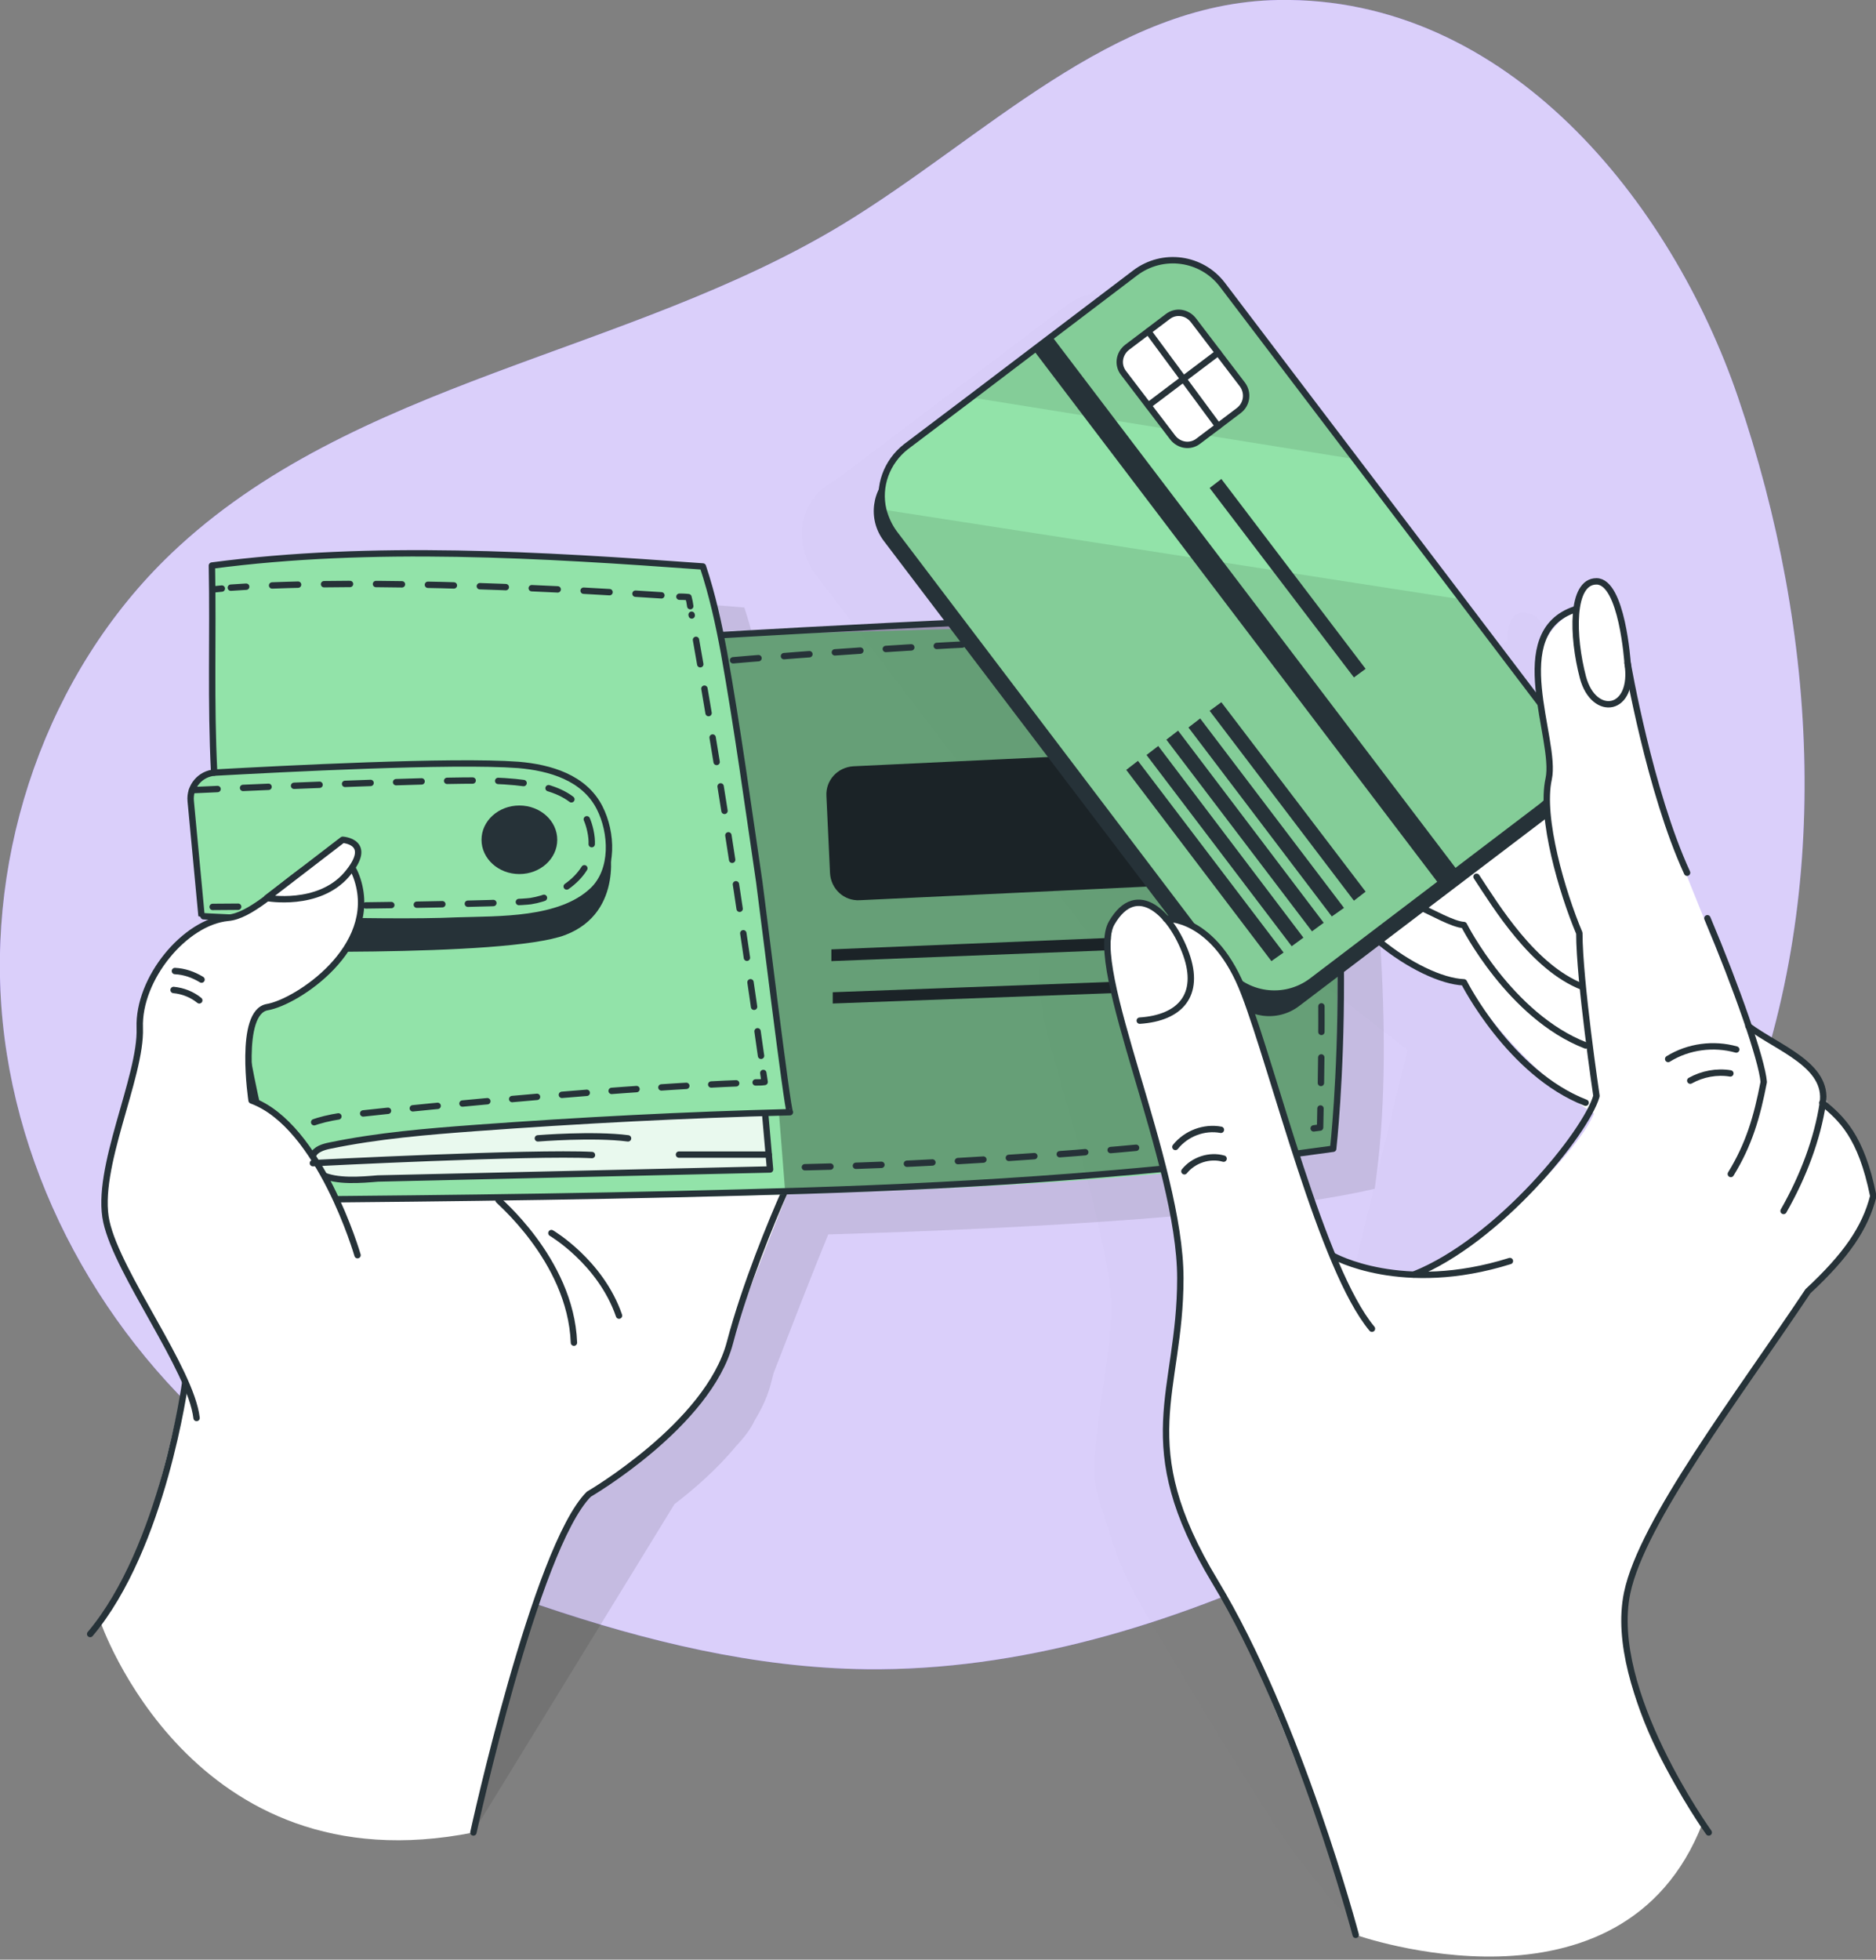 <svg width="294" height="307" viewBox="0 0 294 307" fill="none" xmlns="http://www.w3.org/2000/svg">
<rect x="0" y="0" width="294" height="307" fill="#808080" stroke="none"/>
<g clip-path="url(#clip0_1101_683)">
<path d="M200.31 0C174.309 0.424 154.242 21.692 131.986 35.187C98.353 55.536 55.182 59.634 26.779 86.766C7.348 105.349 -2.261 133.399 0.424 160.107C3.109 186.815 17.805 211.969 39.073 228.432C52.639 238.959 68.537 246.025 84.787 251.536C101.25 257.118 118.349 261.287 135.73 261.499C159.824 261.781 183.494 254.504 205.256 244.259C220.376 237.122 235.002 228.361 246.943 216.632C258.177 205.539 266.868 191.832 272.733 177.135C287.358 140.818 285.027 99.272 272.379 62.248C261.922 31.654 236.274 -0.635 200.31 0Z" fill="#825EEF"/>
<path opacity="0.7" d="M200.31 0C174.309 0.424 154.242 21.692 131.986 35.187C98.353 55.536 55.182 59.634 26.779 86.766C7.348 105.349 -2.261 133.399 0.424 160.107C3.109 186.815 17.805 211.969 39.073 228.432C52.639 238.959 68.537 246.025 84.787 251.536C101.25 257.118 118.349 261.287 135.73 261.499C159.824 261.781 183.494 254.504 205.256 244.259C220.376 237.122 235.002 228.361 246.943 216.632C258.177 205.539 266.868 191.832 272.733 177.135C287.358 140.818 285.027 99.272 272.379 62.248C261.922 31.654 236.274 -0.635 200.31 0Z" fill="white"/>
<path opacity="0.1" d="M216.42 149.791C216.208 144.492 215.854 138.769 215.289 132.904C214.512 121.175 213.028 110.223 210.414 103.37C195.788 100.402 119.55 105.913 119.479 105.913L118.985 103.794C118.914 103.511 118.844 103.229 118.773 102.946L118.42 101.462L118.349 101.109C117.854 99.13 117.289 97.152 116.653 95.174C116.653 95.174 58.856 90.016 39.709 95.032C39.709 95.174 39.709 95.386 39.709 95.527L39.779 100.261C39.85 109.446 39.638 117.996 40.133 127.393V127.464C40.133 127.464 39.991 127.464 39.85 127.464C38.296 127.676 37.024 128.735 36.529 130.148C36.317 130.714 36.246 131.279 36.317 131.844L36.6 134.812C36.6 134.882 36.6 134.882 36.6 134.953C37.306 142.443 38.013 149.862 38.013 149.862C38.013 149.862 38.366 149.932 39.002 149.932L42.182 150.144C35.399 150.78 28.05 159.683 28.404 167.384C28.686 175.086 21.338 189.5 23.175 197.766C24.588 204.267 31.866 214.653 35.399 222.567C35.328 223.061 35.187 223.556 35.116 224.121L19.289 255.846C20.349 254.291 29.887 295.766 74.189 287.005L105.701 235.638C101.815 238.606 105.701 235.638 105.701 235.638C108.74 233.306 112.343 230.198 115.311 226.594C116.653 225.181 117.713 223.768 118.278 222.496C119.409 220.659 120.327 218.681 120.822 216.702C120.963 216.137 121.105 215.642 121.246 215.077C123.789 208.506 127.252 199.603 129.795 193.386C163.004 192.397 197.837 190.347 215.36 186.249C215.36 186.249 215.36 186.249 215.43 186.249C217.126 174.874 217.126 161.944 216.42 149.791ZM45.856 178.76C45.856 178.76 45.432 176.075 45.361 172.966C45.714 175.015 46.138 177.064 46.633 179.042C46.35 178.972 46.138 178.901 45.856 178.76Z" fill="black"/>
<path d="M15.685 253.937C15.685 253.937 29.887 295.907 74.189 287.075C74.189 287.075 84.01 240.936 92.277 234.083C97.576 229.702 109.305 221.859 111.848 216.136C114.392 210.342 124.425 183.422 126.404 180.172C128.382 176.922 105.277 139.545 105.277 139.545L56.525 164.698L29.463 212.745C29.463 212.745 24.306 243.833 15.685 253.937Z" fill="white"/>
<path d="M29.04 216.489C29.04 216.489 25.578 242.42 14.131 255.986" stroke="#263238" stroke-miterlimit="10" stroke-linecap="round" stroke-linejoin="round"/>
<path d="M74.189 287.075C74.189 287.075 83.939 242.42 92.277 234.082C92.277 234.082 111.001 223.201 114.392 210.342C116.724 201.439 120.963 191.194 123.012 186.602" stroke="#263238" stroke-miterlimit="10" stroke-linecap="round" stroke-linejoin="round"/>
<path d="M78.146 188.015C77.439 187.592 89.451 197.201 89.945 210.343" stroke="#263238" stroke-miterlimit="10" stroke-linecap="round" stroke-linejoin="round"/>
<path d="M208.93 179.961C169.857 189.146 44.089 187.945 44.089 187.945C43.029 185.684 41.758 180.102 40.486 173.602C38.013 160.53 35.681 143.855 35.681 143.855L31.513 143.573C31.513 143.573 30.806 136.154 30.099 128.664C29.393 121.175 33.632 121.175 33.632 121.175L33.35 95.173L33.279 88.673C52.427 83.656 110.223 88.814 110.223 88.814L112.061 95.103L113.05 99.554L203.984 97.01C212.322 118.49 208.93 179.961 208.93 179.961Z" fill="#92E3A9"/>
<path d="M194.304 138.203L134.741 141.029C132.268 141.171 130.219 139.263 130.078 136.79L129.513 124.708C129.371 122.235 131.279 120.186 133.752 120.045L193.315 117.218C195.788 117.077 197.837 118.985 197.978 121.458L198.544 133.54C198.614 136.013 196.707 138.133 194.304 138.203Z" fill="#263238"/>
<path d="M198.756 145.904L198.968 147.883L130.29 150.568V148.731L198.756 145.904Z" fill="#263238"/>
<path d="M199.109 152.899L199.18 154.666L130.502 157.209V155.443L199.109 152.899Z" fill="#263238"/>
<path opacity="0.3" d="M203.984 96.94C203.984 96.94 214.088 144.986 209.001 179.961C209.001 179.961 144.916 187.45 123.012 186.249L122.094 174.591L123.931 174.308C123.931 174.308 115.099 107.538 113.05 99.483C113.05 99.483 189.358 93.901 203.984 96.94Z" fill="black"/>
<path opacity="0.8" d="M119.904 174.379L120.681 183.211C120.681 183.211 56.101 186.037 50.449 183.988C44.796 181.939 50.731 178.618 65.781 177.488C80.76 176.287 119.904 174.379 119.904 174.379Z" fill="white"/>
<path d="M81.396 136.931C84.674 136.931 87.331 134.527 87.331 131.561C87.331 128.596 84.674 126.191 81.396 126.191C78.118 126.191 75.461 128.596 75.461 131.561C75.461 134.527 78.118 136.931 81.396 136.931Z" fill="#263238"/>
<path d="M35.752 143.856C37.236 159.4 39.709 172.966 44.089 187.945C71.504 187.733 98.848 187.38 126.262 186.532C153.677 185.684 181.798 183.776 208.93 179.961C208.93 179.961 213.805 137.002 203.913 96.94C193.032 94.679 113.262 99.484 113.262 99.484" stroke="#263238" stroke-miterlimit="10" stroke-linecap="round" stroke-linejoin="round"/>
<path d="M119.904 174.379L120.681 183.211L59.21 184.624C56.666 184.836 52.71 185.189 50.378 183.988C49.318 183.423 48.541 182.08 49.035 181.02C49.459 180.031 50.66 179.678 51.72 179.466C59.21 177.911 66.911 177.276 74.542 176.71C90.934 175.509 107.327 174.661 123.79 174.237C123.436 174.237 119.409 141.17 118.985 138.132C117.219 126.191 115.593 114.18 113.474 102.309C112.626 97.717 111.637 93.195 110.153 88.743C84.858 86.906 58.362 85.281 33.209 88.602C33.42 99.837 32.996 109.799 33.562 121.033" stroke="#263238" stroke-miterlimit="10" stroke-linecap="round" stroke-linejoin="round"/>
<path d="M43.171 184.623C43.171 184.623 42.959 184.058 42.888 183.21" stroke="#263238" stroke-linecap="round" stroke-linejoin="round"/>
<path d="M43.312 180.526C44.23 178.194 47.057 175.509 54.758 174.661C68.748 173.107 99.201 170.28 117.077 169.645" stroke="#263238" stroke-linecap="round" stroke-linejoin="round" stroke-dasharray="3.91 3.91"/>
<path d="M118.419 169.574C118.914 169.574 119.338 169.574 119.833 169.503C119.762 169.008 119.691 168.584 119.621 168.09" stroke="#263238" stroke-linecap="round" stroke-linejoin="round"/>
<path d="M119.267 165.405C116.017 142.301 112.484 119.338 108.386 96.304" stroke="#263238" stroke-linecap="round" stroke-linejoin="round" stroke-dasharray="3.88 3.88"/>
<path d="M108.174 94.961C108.104 94.467 108.033 94.043 107.892 93.548C107.892 93.548 107.397 93.478 106.479 93.478" stroke="#263238" stroke-linecap="round" stroke-linejoin="round"/>
<path d="M103.652 93.265C91.923 92.488 58.503 90.51 36.176 92.064" stroke="#263238" stroke-linecap="round" stroke-linejoin="round" stroke-dasharray="4.07 4.07"/>
<path d="M34.763 92.205C34.268 92.276 33.844 92.276 33.35 92.346" stroke="#263238" stroke-linecap="round" stroke-linejoin="round"/>
<path d="M31.583 143.502L29.887 125.485C29.675 123.224 31.371 121.175 33.703 121.034C44.089 120.468 70.939 119.055 81.254 119.833C86.2 120.256 91.57 121.811 93.973 126.545C95.951 130.431 96.234 136.295 92.913 139.475C87.826 144.35 78.146 143.997 71.645 144.209C59.422 144.774 31.583 143.644 31.583 143.502Z" stroke="#263238" stroke-miterlimit="10" stroke-linecap="round" stroke-linejoin="round"/>
<path d="M95.457 132.551C95.457 132.056 98 142.866 88.603 146.47C79.206 150.073 35.682 148.943 35.682 148.943V143.856C35.682 143.856 66.417 144.491 71.575 144.35C76.733 144.209 94.891 145.905 95.457 132.551Z" fill="#263238"/>
<path d="M86.413 193.174C86.413 193.174 94.114 197.696 97.011 206.104" stroke="#263238" stroke-miterlimit="10" stroke-linecap="round" stroke-linejoin="round"/>
<path d="M30.1 123.789C30.1 123.789 67.83 122.022 77.368 122.305C86.978 122.658 91.641 124.707 92.63 130.713C93.619 136.719 87.755 140.464 83.162 141.17C78.499 141.806 31.583 142.089 31.583 142.089" stroke="#263238" stroke-miterlimit="10" stroke-linecap="round" stroke-linejoin="round" stroke-dasharray="4 4"/>
<path d="M56.031 196.635C56.031 196.635 50.166 176.357 39.426 172.4C39.426 172.4 37.307 158.552 41.899 157.775C46.492 156.997 59.422 148.519 56.031 137.85C52.639 127.18 42.535 143.219 35.752 143.785C28.969 144.421 21.621 153.323 21.904 161.025C22.186 168.726 14.838 183.14 16.675 191.407C18.512 199.674 29.888 214.441 30.806 222.142" fill="white"/>
<path d="M56.031 196.635C56.031 196.635 50.166 176.357 39.426 172.4C39.426 172.4 37.307 158.552 41.899 157.775C46.492 156.997 59.422 148.519 56.031 137.85C52.639 127.18 42.535 143.219 35.752 143.785C28.969 144.421 21.621 153.323 21.904 161.025C22.186 168.726 14.838 183.14 16.675 191.407C18.512 199.674 29.888 214.441 30.806 222.142" stroke="#263238" stroke-miterlimit="10" stroke-linecap="round" stroke-linejoin="round"/>
<path d="M41.829 140.676C41.829 140.676 49.883 142.16 54.335 137.002C58.715 131.844 53.699 131.562 53.699 131.562L41.829 140.676Z" fill="white" stroke="#263238" stroke-miterlimit="10" stroke-linecap="round" stroke-linejoin="round"/>
<path d="M27.415 152.122C28.899 152.193 30.312 152.687 31.584 153.465" stroke="#263238" stroke-miterlimit="10" stroke-linecap="round" stroke-linejoin="round"/>
<path d="M27.203 155.09C28.686 155.231 30.099 155.796 31.23 156.715" stroke="#263238" stroke-miterlimit="10" stroke-linecap="round" stroke-linejoin="round"/>
<path d="M49.036 182.221C49.036 182.221 83.657 180.455 92.772 180.95" stroke="#263238" stroke-miterlimit="10" stroke-linecap="round" stroke-linejoin="round"/>
<path d="M84.293 178.335C84.293 178.335 92.984 177.629 98.424 178.335" stroke="#263238" stroke-miterlimit="10" stroke-linecap="round" stroke-linejoin="round"/>
<path d="M106.408 180.879H120.469" stroke="#263238" stroke-miterlimit="10" stroke-linecap="round" stroke-linejoin="round"/>
<path d="M114.887 103.44C114.887 103.44 176.781 97.929 201.652 101.038C201.652 101.038 208.365 113.402 206.881 176.64C206.881 176.64 166.607 182.221 122.588 182.928" stroke="#263238" stroke-miterlimit="10" stroke-linecap="round" stroke-linejoin="round" stroke-dasharray="4 4"/>
<g opacity="0.1">
<path opacity="0.1" d="M282.554 190.983C280.787 183.494 278.244 180.667 275.629 178.548C275.629 178.548 275.559 174.308 272.238 171.906C271.39 171.129 270.401 170.493 269.412 169.786C266.303 167.455 262.841 164.84 262.841 164.84C261.216 160.177 259.025 154.525 256.694 148.943L256.835 150.215C254.433 144.35 252.03 138.415 251.394 136.507C251.394 136.507 251.394 136.507 251.394 136.437C252.101 138.344 252.807 140.111 253.585 141.807L244.753 110.506C244.541 109.234 244.329 108.033 244.117 106.832C243.693 103.299 242.562 96.657 239.736 96.163C239.665 96.163 239.524 96.163 239.453 96.163C239.453 96.163 236.203 94.75 236.203 100.543C232.317 101.815 230.833 104.783 230.41 108.245C230.198 109.234 230.198 110.365 230.339 111.566C230.409 112.838 230.551 114.18 230.763 115.452L218.257 98.989L217.056 97.364L201.582 77.015L180.809 49.671C177.559 45.361 171.482 44.584 167.172 47.834L141.312 67.406L131.208 75.037C123.507 79.064 125.485 86.978 127.676 89.804L172.683 149.014C172.26 148.943 171.977 149.014 171.977 149.014C171.977 149.014 170.705 145.975 167.526 146.47C166.89 146.47 166.254 146.682 165.618 147.106C165.123 147.388 164.699 147.742 164.346 148.236C163.993 148.59 163.71 149.084 163.428 149.579C161.802 152.334 163.286 159.117 165.618 167.384C165.759 167.949 165.9 168.444 166.042 168.939V169.009C166.254 169.716 166.466 170.352 166.678 171.058C168.939 178.972 173.249 194.587 174.026 202.218C174.097 202.924 174.097 203.701 174.167 204.408C174.238 213.24 170.281 227.936 171.977 234.013C172.189 234.79 172.401 235.567 172.683 236.344C173.955 240.442 175.086 244.258 176.993 248.073C179.396 252.737 182.222 257.188 184.907 261.71C189.782 269.977 194.869 278.173 200.098 286.298C202.5 290.043 205.327 293.435 208.082 296.897C209.354 298.522 212.039 300.924 212.533 302.973C212.533 302.973 236.698 304.951 250.264 296.402L248.992 277.184L258.036 224.969C260.65 221.012 268.634 213.381 270.26 210.908C271.107 209.707 271.885 208.506 272.662 207.305C278.668 201.723 281.635 197.413 282.907 192.396C282.836 192.538 282.766 191.902 282.554 190.983ZM198.826 202.43L198.685 202.218C199.815 202.783 202.5 203.843 206.457 204.479C203.631 204.125 200.451 203.631 198.826 202.43ZM209.001 204.761C209.425 204.832 209.849 204.832 210.273 204.832C209.919 204.832 209.495 204.761 209.001 204.761ZM198.544 201.864L196.919 198.614C194.658 192.114 189.57 176.852 189.5 176.781C189.5 176.781 188.157 170.493 185.543 163.922C187.875 164.77 190.63 164.417 192.75 162.791L205.115 153.394C206.386 154.171 207.729 154.878 209.001 155.443L220.588 164.487L211.403 202.218L198.544 201.864ZM245.389 114.887C246.378 119.409 247.862 125.909 249.911 132.197C248.356 127.675 246.519 121.528 245.389 114.887Z" fill="black"/>
<path opacity="0.1" d="M192.962 296.331L193.033 296.684C193.033 296.684 192.962 296.543 192.962 296.331Z" fill="black"/>
</g>
<path d="M235.85 116.3C236.557 115.805 246.943 110.223 252.101 127.11C257.259 143.997 263.406 172.825 263.406 172.825L251.112 175.227C251.112 175.227 239.665 169.15 229.491 153.959C229.491 153.959 215.148 150.215 208.93 141.383C203.278 133.328 220.73 103.864 220.73 103.864L235.85 116.3Z" fill="white"/>
<path d="M231.398 137.355C234.437 141.948 240.23 151.557 248.003 154.596" stroke="#263238" stroke-miterlimit="10" stroke-linecap="round" stroke-linejoin="round"/>
<path d="M222.779 142.23C224.192 142.796 227.725 144.845 229.42 144.915C229.42 144.915 236.627 159.188 248.498 163.781" stroke="#263238" stroke-miterlimit="10" stroke-linecap="round" stroke-linejoin="round"/>
<path d="M216.208 147.529C220.659 151.203 225.887 153.747 229.42 153.888C229.42 153.888 236.627 168.161 248.497 172.754" stroke="#263238" stroke-miterlimit="10" stroke-linecap="round" stroke-linejoin="round"/>
<path d="M242.633 127.958L203.56 157.633C200.169 160.177 195.364 159.541 192.75 156.149L138.486 84.716C135.942 81.325 136.578 76.52 139.97 73.906L179.043 44.23C182.434 41.687 187.239 42.322 189.853 45.714L244.117 117.147C246.661 120.539 246.025 125.414 242.633 127.958Z" fill="#263238"/>
<path d="M241.503 126.403L205.609 153.676C201.299 156.927 195.223 156.079 191.973 151.839L140.182 83.586C139.334 82.455 138.769 81.183 138.415 79.841C137.567 76.237 138.91 72.351 142.019 69.949L152.123 62.318L177.912 42.746C182.222 39.496 188.299 40.344 191.549 44.583L212.322 71.927L227.795 92.276L243.34 112.767C246.59 117.077 245.742 123.153 241.503 126.403Z" fill="#92E3A9"/>
<path opacity="0.1" d="M212.322 71.928L152.123 62.248L177.912 42.676C182.222 39.426 188.298 40.274 191.549 44.513L212.322 71.928Z" fill="black"/>
<path opacity="0.1" d="M241.503 126.403L205.609 153.676C201.299 156.927 195.223 156.079 191.973 151.839L140.182 83.586C139.334 82.455 138.769 81.183 138.416 79.841L228.997 93.901L243.34 112.767C246.59 117.077 245.742 123.153 241.503 126.403Z" fill="black"/>
<path d="M194.163 64.297L187.804 69.102C186.532 70.091 184.766 69.808 183.777 68.537L176.075 58.433C175.086 57.161 175.369 55.395 176.641 54.405L183 49.601C184.271 48.611 186.038 48.894 187.027 50.166L194.729 60.27C195.647 61.542 195.435 63.308 194.163 64.297Z" fill="white" stroke="#263238" stroke-miterlimit="10" stroke-linecap="round" stroke-linejoin="round"/>
<path d="M179.961 51.932L190.913 66.769" stroke="#263238" stroke-miterlimit="10" stroke-linecap="round" stroke-linejoin="round"/>
<path d="M179.961 63.52L190.913 55.253" stroke="#263238" stroke-miterlimit="10" stroke-linecap="round" stroke-linejoin="round"/>
<path d="M201.158 149.225L199.25 150.568L176.499 120.609L178.336 119.196L201.158 149.225Z" fill="#263238"/>
<path d="M204.267 146.894L202.43 148.237L179.679 118.278L181.516 116.865L204.267 146.894Z" fill="#263238"/>
<path d="M207.447 144.562L205.61 145.905L182.788 115.876L184.625 114.463L207.447 144.562Z" fill="#263238"/>
<path d="M210.626 142.23L208.718 143.573L186.25 113.968L188.087 112.555L210.626 142.23Z" fill="#263238"/>
<path d="M214.017 139.687L212.18 141.1L189.57 111.354L191.407 110.012L214.017 139.687Z" fill="#263238"/>
<path d="M214.017 104.782L212.18 106.125L189.57 76.449L191.407 75.036L214.017 104.782Z" fill="#263238"/>
<path d="M164.838 52.671L161.969 54.851L225.523 138.514L228.392 136.335L164.838 52.671Z" fill="#263238"/>
<path d="M241.503 126.403L205.609 153.676C201.299 156.927 195.223 156.079 191.973 151.839L140.182 83.586C139.334 82.455 138.769 81.183 138.415 79.841C137.567 76.237 138.91 72.351 142.019 69.949L152.123 62.318L177.912 42.746C182.222 39.496 188.299 40.344 191.549 44.583L212.322 71.927L227.795 92.276L243.34 112.767C246.59 117.077 245.742 123.153 241.503 126.403Z" stroke="#263238" stroke-miterlimit="10" stroke-linecap="round" stroke-linejoin="round"/>
<path d="M212.463 303.114C212.463 303.114 254.221 317.952 266.797 285.662C266.797 285.662 247.014 261.639 257.824 241.997C264.607 229.632 283.402 202.359 283.402 202.359C283.402 202.359 291.244 194.94 293.647 187.45C293.647 187.45 292.304 179.113 286.369 173.46C286.369 173.46 286.298 169.221 282.978 166.819C279.657 164.416 273.58 159.753 273.58 159.753C273.58 159.753 263.618 135.801 262.134 131.42C260.65 127.039 257.683 118.914 256.199 109.87C254.715 100.826 253.302 91.075 250.193 91.146C250.193 91.146 246.943 89.733 246.943 95.527C246.943 95.527 240.089 99.059 241.079 106.549C242.068 114.039 243.057 117.854 242.774 122.093C242.492 126.333 243.834 140.888 247.226 145.481C247.226 145.481 248.356 165.971 250.052 171.341C250.123 171.482 250.123 171.623 250.193 171.765C251.96 176.287 234.154 193.739 224.545 198.402C224.545 198.402 223.556 200.31 219.811 199.744C216.066 199.25 209.778 198.967 208.647 196.212C207.588 193.456 200.31 171.835 200.31 171.835C200.31 171.835 194.446 144.067 182.787 144.067C182.787 144.067 181.021 139.828 176.428 142.16C171.836 144.491 174.874 157.139 176.852 163.992C178.901 170.917 183.988 189.075 184.836 197.413C185.684 205.75 180.95 222.496 182.787 229.067C184.624 235.638 186.532 240.089 192.255 250.899C197.837 261.569 210.414 293.717 212.463 303.114Z" fill="white"/>
<path d="M212.463 303.115C212.463 303.115 203.56 269.482 190.418 247.791C177.276 226.029 184.978 218.327 184.978 200.239C184.978 182.151 170.211 151.345 174.238 144.562C178.195 137.779 183.635 143.22 185.896 149.508C188.157 155.867 184.978 159.471 178.619 159.895" stroke="#263238" stroke-miterlimit="10" stroke-linecap="round" stroke-linejoin="round"/>
<path d="M182.717 143.927C182.717 143.927 190.348 143.432 195.011 155.656C199.674 167.808 207.164 198.756 215.007 208.153" stroke="#263238" stroke-miterlimit="10" stroke-linecap="round" stroke-linejoin="round"/>
<path d="M208.859 196.706C208.93 196.777 219.74 202.853 236.627 197.554" stroke="#263238" stroke-miterlimit="10" stroke-linecap="round" stroke-linejoin="round"/>
<path d="M184.201 179.678C185.896 177.558 188.723 176.499 191.337 176.993" stroke="#263238" stroke-miterlimit="10" stroke-linecap="round" stroke-linejoin="round"/>
<path d="M185.614 183.493C187.027 181.727 189.57 180.879 191.761 181.515" stroke="#263238" stroke-miterlimit="10" stroke-linecap="round" stroke-linejoin="round"/>
<path d="M246.873 95.456C235.78 99.13 244.046 115.876 242.704 122.023C241.361 128.099 244.823 139.828 247.508 146.187C247.508 153.606 250.193 171.694 250.193 171.694C248.568 177.417 234.861 194.375 221.578 199.674" stroke="#263238" stroke-miterlimit="10" stroke-linecap="round" stroke-linejoin="round"/>
<path d="M255.069 103.864C255.069 103.864 254.221 91.075 250.194 91.075C246.166 91.075 246.378 99.695 248.074 106.125C249.77 112.484 256.27 111.565 255.069 103.864Z" stroke="#263238" stroke-miterlimit="10" stroke-linecap="round" stroke-linejoin="round"/>
<path d="M255.069 103.864C255.069 103.864 258.531 124.001 264.395 136.719" stroke="#263238" stroke-miterlimit="10" stroke-linecap="round" stroke-linejoin="round"/>
<path d="M271.249 183.917C274.075 179.325 275.347 175.015 276.407 169.504C276.124 166.041 272.167 154.737 267.575 143.855" stroke="#263238" stroke-miterlimit="10" stroke-linecap="round" stroke-linejoin="round"/>
<path d="M274.004 160.742C278.597 164.204 286.581 166.819 285.663 172.824C284.815 178.406 282.624 184.271 279.516 189.711" stroke="#263238" stroke-miterlimit="10" stroke-linecap="round" stroke-linejoin="round"/>
<path d="M267.787 287.075C267.787 287.075 251.818 264.889 254.998 249.557C257.33 238.323 272.45 218.61 283.331 202.288C289.337 196.706 292.304 192.396 293.576 187.38C291.668 177.912 288.56 175.227 285.592 172.754" stroke="#263238" stroke-miterlimit="10" stroke-linecap="round" stroke-linejoin="round"/>
<path d="M272.097 164.416C268.564 163.427 264.607 163.922 261.428 165.9" stroke="#263238" stroke-miterlimit="10" stroke-linecap="round" stroke-linejoin="round"/>
<path d="M271.178 168.161C269.058 167.808 266.797 168.232 264.89 169.292" stroke="#263238" stroke-miterlimit="10" stroke-linecap="round" stroke-linejoin="round"/>
</g>
<defs>
<clipPath id="clip0_1101_683">
<rect width="294" height="306.506" fill="white"/>
</clipPath>
</defs>
</svg>
